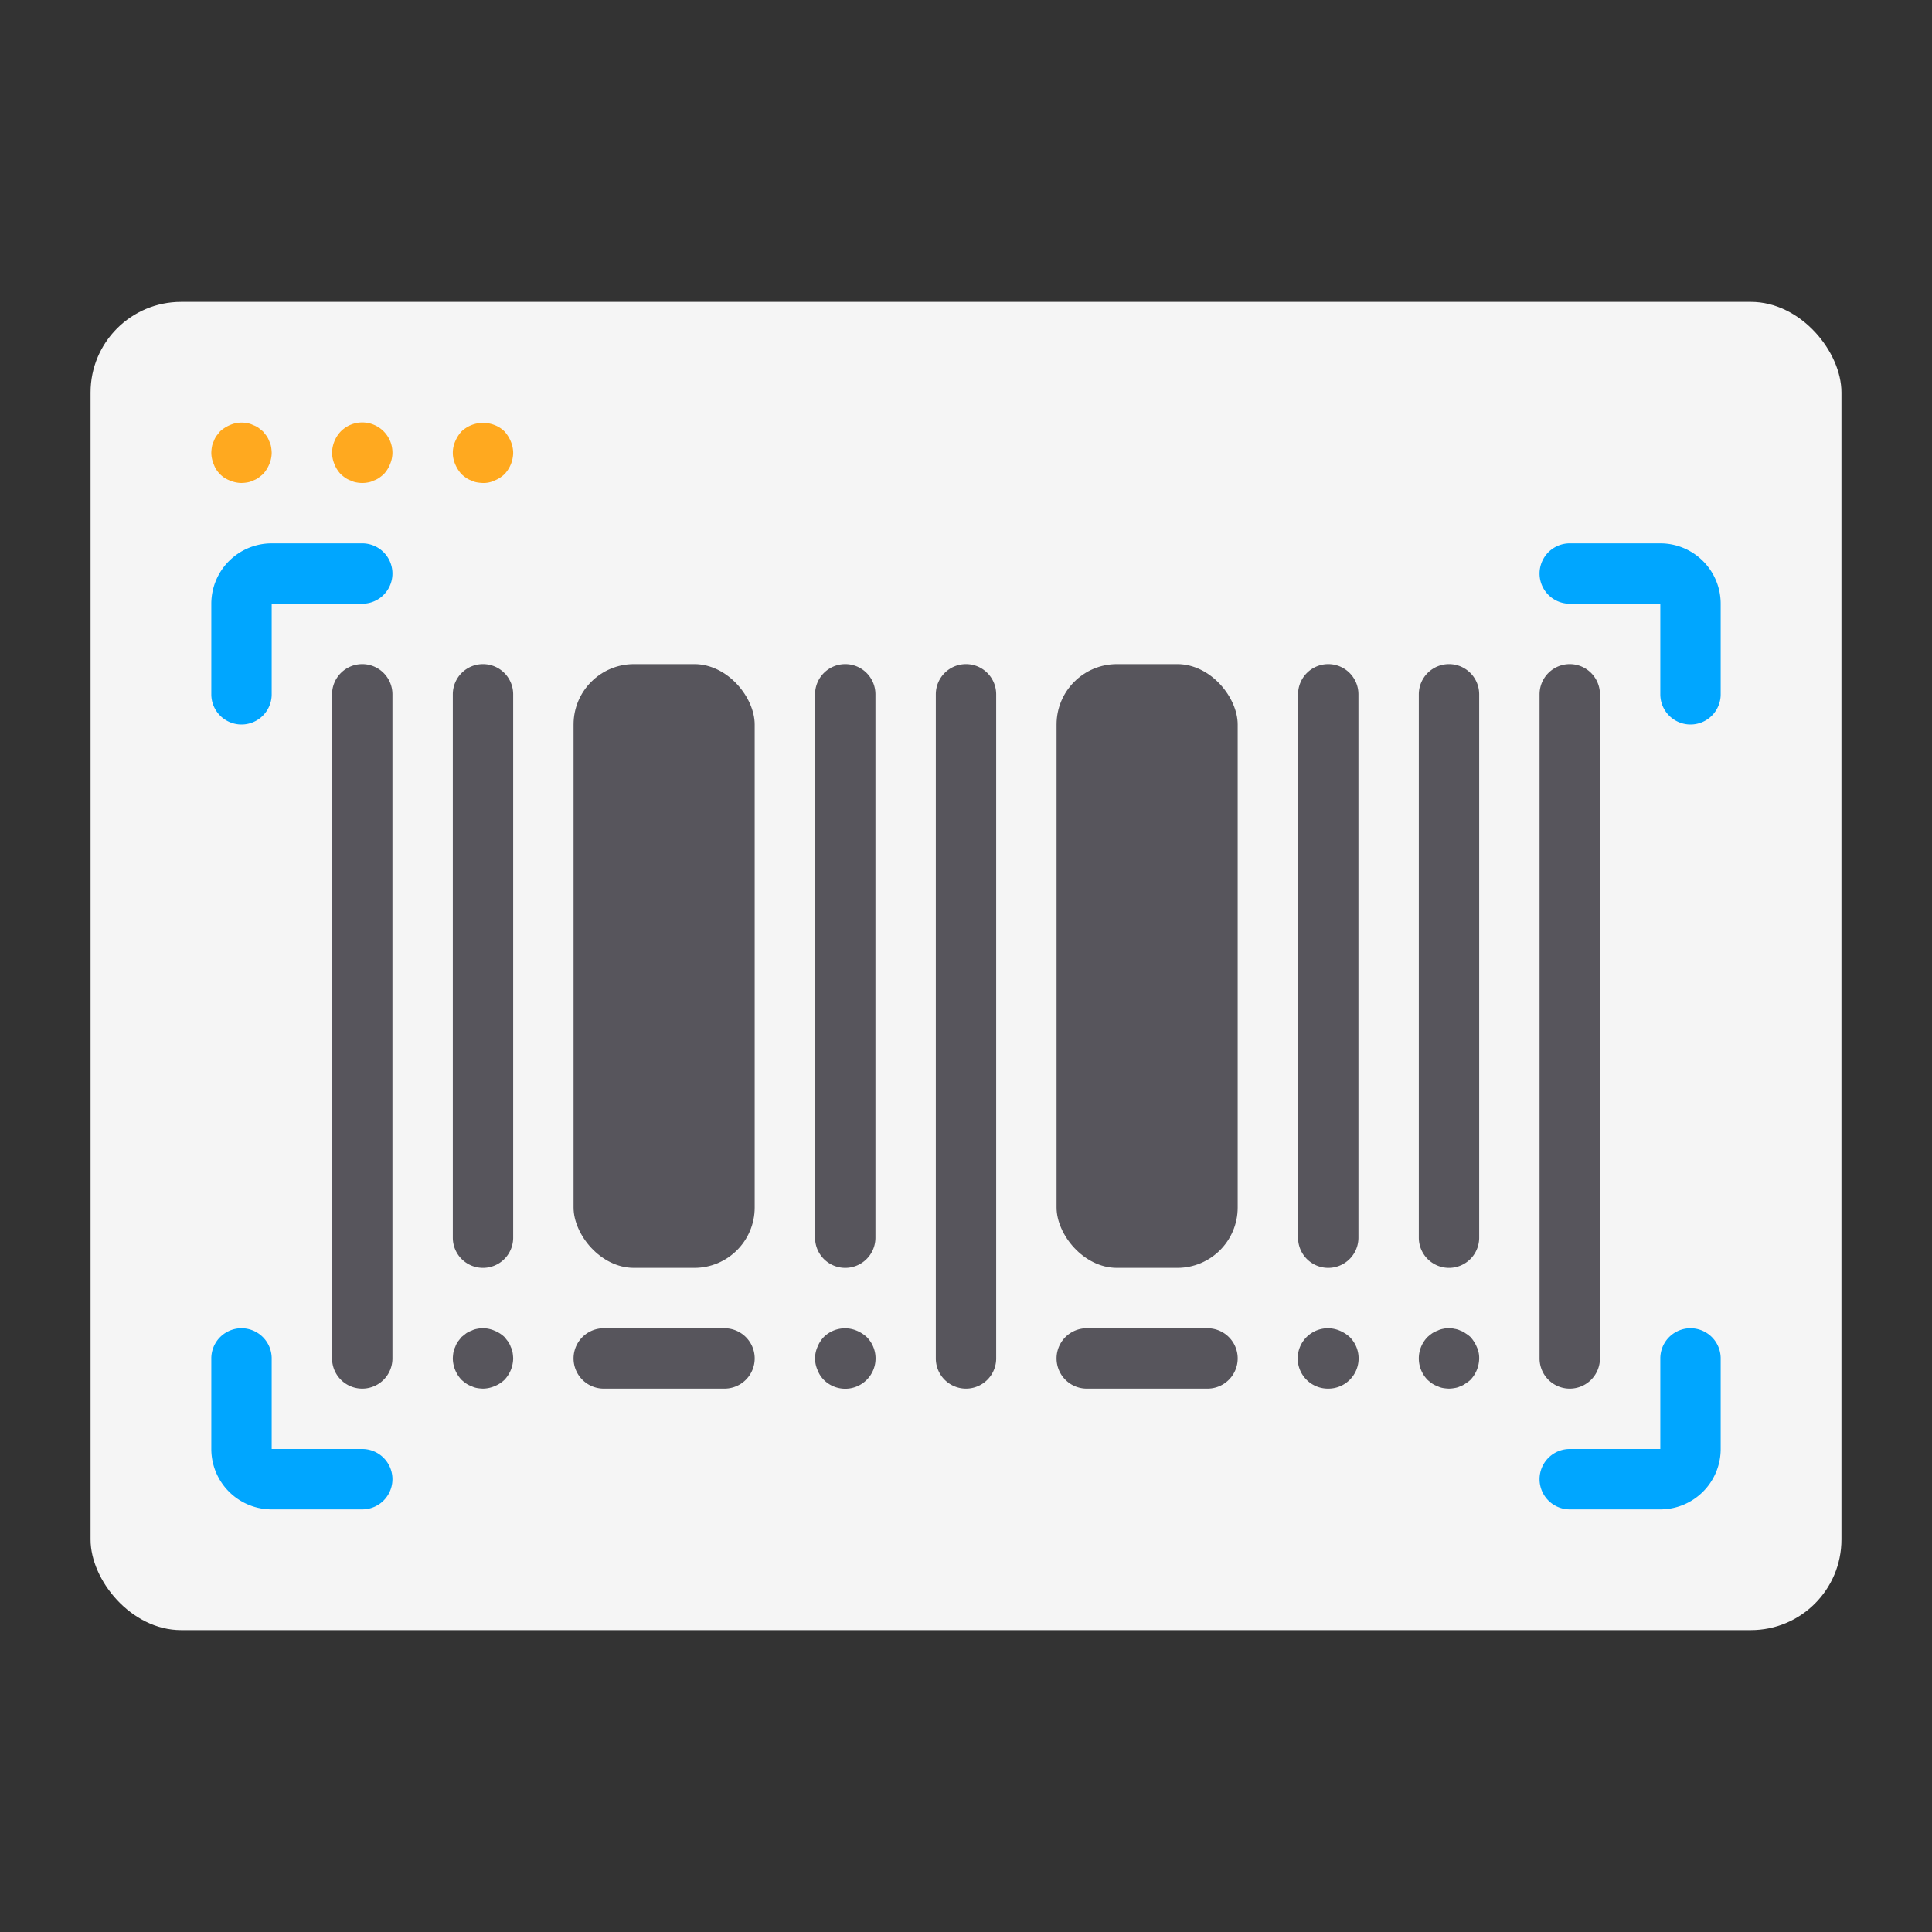 <svg height="512" viewBox="0 0 64 64" width="512" xmlns="http://www.w3.org/2000/svg"><rect x="0" y="0" width="64" height="64" fill="#333333" stroke="none"/><g id="_13_Barcode" data-name="13 Barcode"><rect fill="#f5f5f5" height="44" rx="3" width="58" x="3" y="10"/><path d="m56 24a1 1 0 0 1 -1-1v-3h-3a1 1 0 0 1 0-2h3a2 2 0 0 1 2 2v3a1 1 0 0 1 -1 1z" fill="#00a6ff"/><path d="m8 24a1 1 0 0 1 -1-1v-3a2 2 0 0 1 2-2h3a1 1 0 0 1 0 2h-3v3a1 1 0 0 1 -1 1z" fill="#00a6ff"/><path d="m55 50h-3a1 1 0 0 1 0-2h3v-3a1 1 0 0 1 2 0v3a2 2 0 0 1 -2 2z" fill="#00a6ff"/><path d="m12 50h-3a2 2 0 0 1 -2-2v-3a1 1 0 0 1 2 0v3h3a1 1 0 0 1 0 2z" fill="#00a6ff"/><g fill="#57555c"><path d="m12 22a1 1 0 0 0 -1 1v22a1 1 0 0 0 2 0v-22a1 1 0 0 0 -1-1z"/><rect height="20" rx="2" width="6" x="19" y="22"/><rect height="20" rx="2" width="6" x="35" y="22"/><path d="m28 22a1 1 0 0 0 -1 1v18a1 1 0 0 0 2 0v-18a1 1 0 0 0 -1-1z"/><path d="m32 22a1 1 0 0 0 -1 1v22a1 1 0 0 0 2 0v-22a1 1 0 0 0 -1-1z"/><path d="m52 22a1 1 0 0 0 -1 1v22a1 1 0 0 0 2 0v-22a1 1 0 0 0 -1-1z"/><path d="m24 44h-4a1 1 0 0 0 0 2h4a1 1 0 0 0 0-2z"/><path d="m40 44h-4a1 1 0 0 0 0 2h4a1 1 0 0 0 0-2z"/><path d="m28.38 44.08a1 1 0 0 0 -1.09.21 1.032 1.032 0 0 0 -.21.33.943.943 0 0 0 0 .76.933.933 0 0 0 .21.33 1 1 0 0 0 1.42-1.42 1.155 1.155 0 0 0 -.33-.21z"/><path d="m16 22a1 1 0 0 0 -1 1v18a1 1 0 0 0 2 0v-18a1 1 0 0 0 -1-1z"/><path d="m16.92 44.62a.757.757 0 0 0 -.09-.18l-.12-.15a1.032 1.032 0 0 0 -.33-.21.956.956 0 0 0 -.58-.06.636.636 0 0 0 -.18.06.757.757 0 0 0 -.18.09l-.15.12-.12.15a.757.757 0 0 0 -.09.18.636.636 0 0 0 -.06.18 1.5 1.5 0 0 0 -.02.2 1.052 1.052 0 0 0 .29.71 1.576 1.576 0 0 0 .15.12.757.757 0 0 0 .18.09.636.636 0 0 0 .18.06 1.355 1.355 0 0 0 .2.02 1 1 0 0 0 .38-.08 1.032 1.032 0 0 0 .33-.21 1.052 1.052 0 0 0 .29-.71 1.5 1.5 0 0 0 -.02-.2.636.636 0 0 0 -.06-.18z"/><path d="m44 22a1 1 0 0 0 -1 1v18a1 1 0 0 0 2 0v-18a1 1 0 0 0 -1-1z"/><path d="m44.38 44.08a1 1 0 1 0 -.38 1.92 1 1 0 0 0 .71-1.71 1.169 1.169 0 0 0 -.33-.21z"/><path d="m48 22a1 1 0 0 0 -1 1v18a1 1 0 0 0 2 0v-18a1 1 0 0 0 -1-1z"/><path d="m48.71 44.29a1 1 0 0 0 -.16-.12.568.568 0 0 0 -.17-.09.609.609 0 0 0 -.191-.06.852.852 0 0 0 -.389 0 .636.636 0 0 0 -.18.06.782.782 0 0 0 -.181.09 1.7 1.7 0 0 0 -.149.12 1.014 1.014 0 0 0 0 1.42 1.7 1.7 0 0 0 .149.12.782.782 0 0 0 .181.09.636.636 0 0 0 .18.06 1.487 1.487 0 0 0 .2.02 1.2 1.2 0 0 0 .189-.02.609.609 0 0 0 .191-.06.568.568 0 0 0 .17-.09 1 1 0 0 0 .16-.12 1.052 1.052 0 0 0 .29-.71.852.852 0 0 0 -.08-.38 1.155 1.155 0 0 0 -.21-.33z"/></g><path d="m8.92 14.62a.757.757 0 0 0 -.09-.18l-.12-.15-.15-.12a.757.757 0 0 0 -.18-.09.636.636 0 0 0 -.18-.06.956.956 0 0 0 -.58.06 1.155 1.155 0 0 0 -.33.21l-.12.15a.757.757 0 0 0 -.09.18.636.636 0 0 0 -.06.18 1.355 1.355 0 0 0 -.02.2 1 1 0 0 0 .08.38.9.9 0 0 0 .54.54 1 1 0 0 0 .38.08 1.355 1.355 0 0 0 .2-.02.636.636 0 0 0 .18-.06.757.757 0 0 0 .18-.09l.15-.12a1.155 1.155 0 0 0 .21-.33 1 1 0 0 0 .08-.38 1.355 1.355 0 0 0 -.02-.2.636.636 0 0 0 -.06-.18z" fill="#ffa91f"/><path d="m11.29 14.29a1.052 1.052 0 0 0 -.29.71 1 1 0 0 0 .08.38 1.032 1.032 0 0 0 .21.33 1.576 1.576 0 0 0 .15.12.757.757 0 0 0 .18.09.636.636 0 0 0 .18.06 1.01 1.01 0 0 0 .4 0 .636.636 0 0 0 .18-.06.757.757 0 0 0 .18-.09 1.576 1.576 0 0 0 .15-.12 1.032 1.032 0 0 0 .21-.33 1 1 0 0 0 .08-.38 1 1 0 0 0 -1.71-.71z" fill="#ffa91f"/><path d="m16.92 14.62a1.155 1.155 0 0 0 -.21-.33.933.933 0 0 0 -.33-.21 1.041 1.041 0 0 0 -1.09.21 1.155 1.155 0 0 0 -.21.33.943.943 0 0 0 0 .76 1.155 1.155 0 0 0 .21.33 1.576 1.576 0 0 0 .15.12.757.757 0 0 0 .18.09.636.636 0 0 0 .18.06 1.355 1.355 0 0 0 .2.02.838.838 0 0 0 .38-.08 1.032 1.032 0 0 0 .33-.21 1.052 1.052 0 0 0 .29-.71 1 1 0 0 0 -.08-.38z" fill="#ffa91f"/></g></svg>
